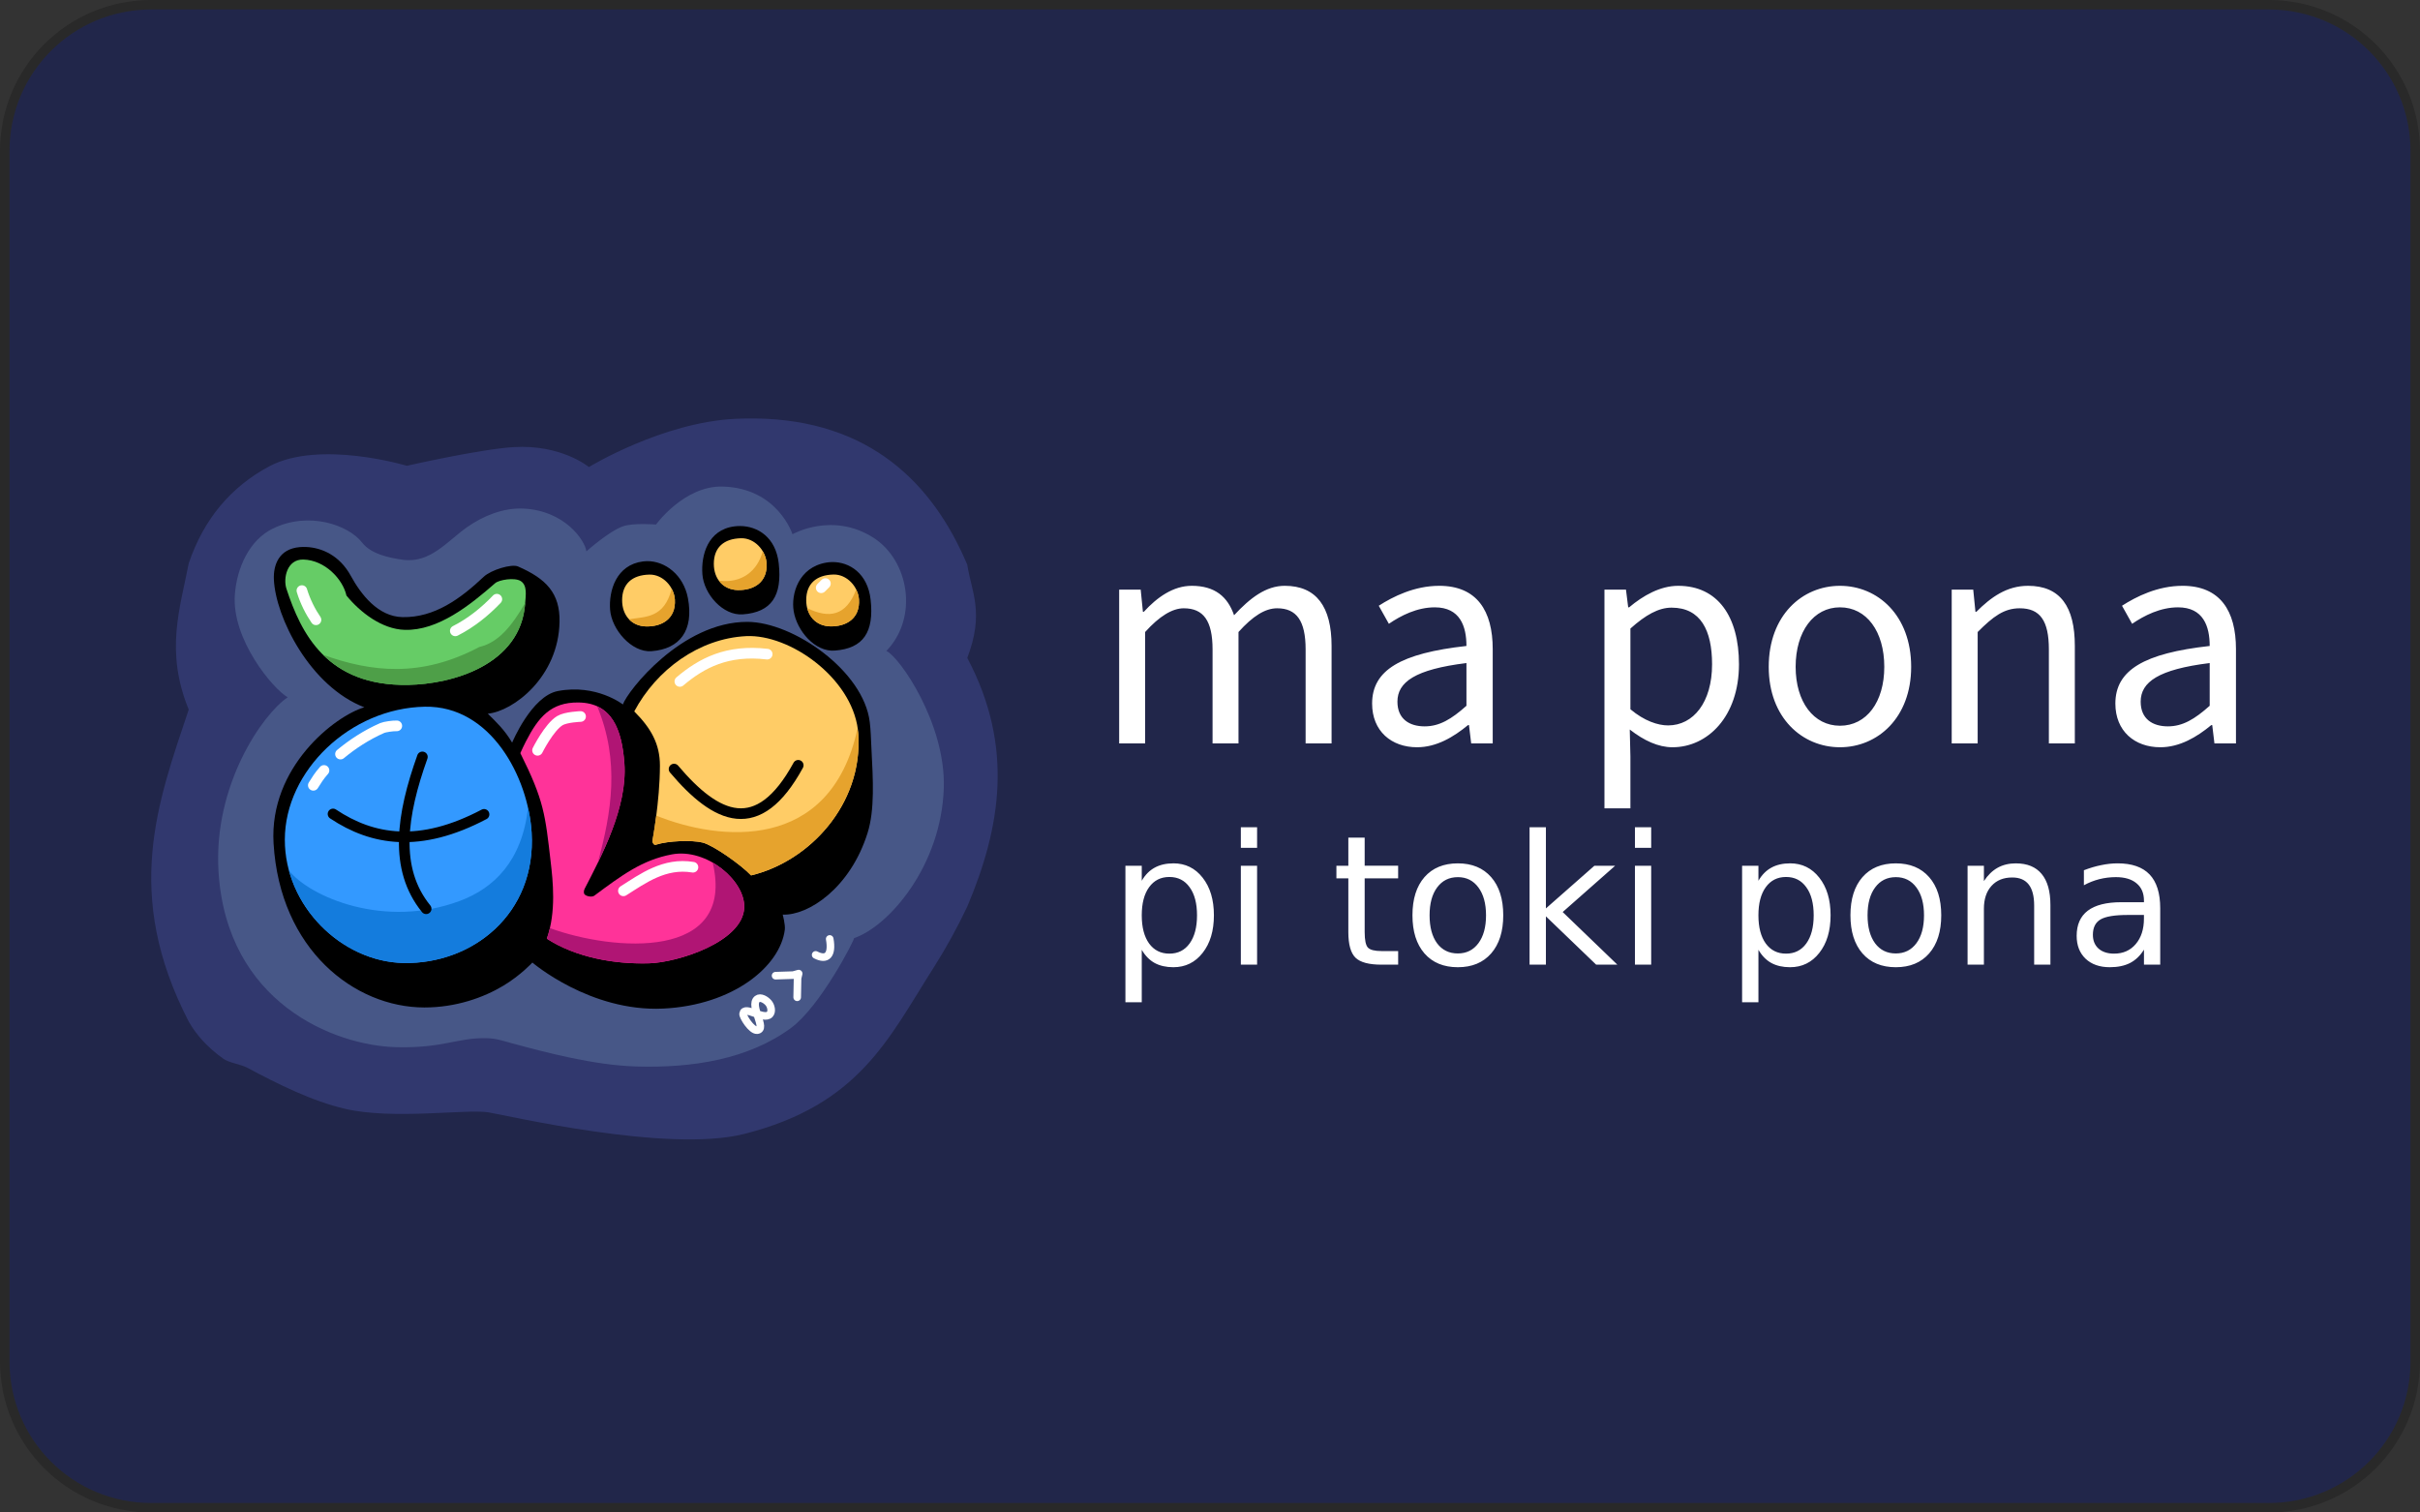 <?xml version="1.0" encoding="UTF-8"?>
<svg width="256" height="160" version="1.1" viewBox="0 0 256 160" xmlns="http://www.w3.org/2000/svg">
 <rect x="0" y="0" width="256" height="160" fill="#333333" stroke="none"/>
 <path d="m16 1h224c8.31 0 15 6.69 15 15v128c0 8.31-6.69 15-15 15h-224c-8.31 0-15-6.69-15-15v-128c0-8.31 6.69-15 15-15z" fill="#21264a"/>
 <path d="m16 0c-8.864 0-16 7.136-16 16v128c0 8.864 7.136 16 16 16h224c8.864 0 16-7.136 16-16v-128c0-8.864-7.136-16-16-16zm0 1h224c8.31 0 15 6.69 15 15v128c0 8.31-6.69 15-15 15h-224c-8.31 0-15-6.69-15-15v-128c0-8.31 6.69-15 15-15z" fill="currentColor" opacity=".2"/>
 <g transform="translate(-7.287 -1.706)">
  <g stroke-width=".161">
   <path d="m87.147 45.974c-0.661-0.008-1.337 0.004-2.031 0.036-7.765 0.36-15.531 5.103-15.531 5.103s-2.914-2.431-8.007-2.106c-3.595 0.229-11.251 1.973-11.251 1.973s-9.234-2.787-14.568 0.065c-4.038 2.159-6.915 5.561-8.507 10.256-0.919 4.783-2.523 9.288 0 15.467-3.286 9.827-6.975 19.51 0 33.006 0.803 1.405 1.946 2.706 3.654 3.926 0.633 0.452 1.841 0.585 2.527 0.951 3.231 1.724 6.84 3.536 10.371 4.356 5.072 1.178 12.791-1e-5 15.137 0.368 1.941 0.304 18.949 4.331 27.047 2.291 12.189-3.071 15.261-10.046 20.074-17.614 1.295-2.035 2.49-4.204 3.55-6.446 3.511-8.304 4.995-16.876 0-26.302 1.829-4.808 0.451-6.944 0-9.852-3.631-8.624-10.329-15.34-22.464-15.479z" fill="#31386e"/>
   <path d="m36.127 57.636c3.81-1.885 8.019-0.397 9.465 1.467 0.93 1.198 2.79 1.604 4.291 1.817 2.92 0.415 4.744-1.997 6.834-3.461 1.678-1.176 3.811-2.054 5.946-1.952 4.348 0.207 6.499 3.34 6.656 4.526 0 0 2.412-2.16 3.905-2.663 1.095-0.369 3.461-0.177 3.461-0.177s2.983-4.129 7.056-4.016c5.825 0.162 7.38 5.044 7.38 5.044s4.2-2.41 8.551 0.36c3.778 2.406 4.8 8.44 1.381 11.986 1.372 0.607 6.288 7.659 6.074 14.492-0.258 8.26-5.84 14.66-9.496 15.886 0.1 0.1-3.527 7.186-6.656 9.496-4.517 3.336-10.491 4.268-16.419 4.082-4.483-0.14-9.553-1.487-13.224-2.485-1.009-0.274-1.558-0.483-2.604-0.507-3.031-0.067-4.577 1.083-9.555 0.95-6.519-0.174-17.921-4.681-18.771-18.594-0.56-9.175 4.721-16.694 7.322-18.415-1.553-0.888-5.946-6.12-5.591-10.872 0.208-2.778 1.497-5.732 3.994-6.967z" fill="#475787"/>
   <path d="m85.565 57.353c-0.196-6.43e-4 -0.392 0.012-0.586 0.036-2.837 0.361-3.538 3.071-3.389 5.072 0.155 2.097 2.18 4.391 4.277 4.236 3.035-0.223 4.181-1.96 3.798-5.394-0.306-2.741-2.207-3.945-4.1-3.951zm-45.887 2.216c-0.236-0.01-0.467-4e-3 -0.691 0.015-2.212 0.192-2.794 1.908-2.727 3.42 0.177 3.989 3.807 11.305 9.568 13.524-3.095 0.91-10.079 6.31-9.601 14.388 0.666 11.262 8.579 17.358 15.939 17.366 3.349 4e-3 6.275-1.043 8.377-2.307 1.831-1.102 3.063-2.444 3.063-2.444 0 1e-5 6.111 5.241 13.834 4.869 7.426-0.358 12.379-4.472 12.869-8.342 0.068-0.533-0.222-1.598-0.222-1.598 2.694 0.112 7.149-2.793 8.98-8.65 0.764-2.442 0.578-5.605 0.405-8.944-0.061-1.175-0.067-1.85-0.177-2.768-0.653-5.451-8.127-10.592-12.942-10.606-6.95-0.02-12.694 7.328-13.174 8.737 0 0-2.801-2.197-6.878-1.42-2.793 0.532-4.837 5.458-4.837 5.458-0.801-1.361-1.692-2.185-2.574-3.062 2.695-0.257 7.479-3.877 7.588-9.718 0.056-3.022-1.397-4.551-4.393-5.857-0.674-0.294-2.851 0.359-3.629 1.093-2.457 2.318-5.205 4.331-8.582 4.267-2.593-0.049-4.401-2.4-5.485-4.38-1.174-2.146-3.062-2.971-4.713-3.04zm36.021 1.499c-0.13 0.003-0.259 0.012-0.389 0.029-2.837 0.361-3.632 3.102-3.483 5.103 0.155 2.097 2.274 4.548 4.371 4.393 3.035-0.223 4.502-2.218 3.861-5.613-0.464-2.453-2.414-3.951-4.36-3.911zm19.583 0.097c-0.195 0.004-0.39 0.023-0.582 0.056-2.938 0.496-3.748 3.331-3.452 5.135 0.341 2.075 2.242 4.328 4.34 4.173 3.035-0.223 4.181-1.96 3.798-5.394-0.306-2.741-2.217-4.014-4.103-3.97z"/>
   <path d="m50.103 68.336c-2.422-0.07-4.72-1.857-6.167-3.63-0.382-1.727-2.268-3.751-4.558-3.809-1.741-0.044-2.151 1.995-1.788 3.099 1.537 4.671 4.255 10.31 12.869 10.162 4.67-0.081 11.906-2.099 12.381-8.609 0.062-0.848 0.252-1.921-0.467-2.375-0.646-0.408-2.294-0.134-2.704 0.224-2.66 2.326-6.034 5.039-9.566 4.938z" fill="#6c6"/>
   <path d="m52.228 76.466c-7.871 0.148-14.796 6.75-14.81 14.057-0.014 7.04 6.014 12.921 12.551 13.053 7.265 0.147 14.075-5.165 13.555-13.806-0.349-5.807-4.294-13.436-11.296-13.304z" fill="#39f"/>
   <path d="m85.687 58.643c-1.855 0.042-2.885 1-2.888 2.7-0.003 1.638 1.02 2.753 2.541 2.784 1.691 0.034 3.162-0.827 3.041-2.838-0.081-1.351-1.271-2.678-2.693-2.646zm9.774 3.84c-1.855 0.042-2.885 1-2.888 2.7-0.003 1.638 1.02 2.753 2.541 2.784 1.691 0.034 3.162-0.828 3.041-2.838-0.081-1.351-1.271-2.678-2.693-2.646zm-19.475 0.007c-1.855 0.042-2.885 1-2.888 2.7-0.003 1.638 1.02 2.753 2.541 2.784 1.691 0.034 3.162-0.828 3.041-2.838-0.081-1.351-1.271-2.678-2.693-2.646zm10.687 6.502c-0.15-0.003-0.298-6.44e-4 -0.445 0.007-5 0.246-9.501 3.555-11.847 7.964 1.775 1.778 2.721 3.445 2.717 5.748-0.007 3.782-0.802 7.991-0.802 7.991s0.106 0.45 0.366 0.366c1.337-0.434 3.884-0.5 4.954-0.23 1.138 0.287 4.053 2.346 5.127 3.475 6.181-1.49 11.792-7.502 11.347-14.897-0.339-5.626-6.762-10.344-11.416-10.424z" fill="#fc6"/>
   <path d="m68.469 76.019c3.538 0.034 4.604 2.815 4.87 6.448 0.34 4.626-2.439 9.841-4.197 13.243-0.095 0.184-0.146 0.475 0 0.621 0.209 0.209 0.776 0.302 1.013 0.126 2.905-2.158 5.076-3.785 8.211-4.369 3.686-0.687 7.783 2.803 7.649 5.649-0.172 3.643-7.083 5.781-10.04 5.873-3.694 0.115-7.768-0.619-10.841-2.602 1.01-2.842 0.638-6.146 0.407-8.132-0.579-4.991-0.694-6.47-3.209-11.499 0.186-0.423 0.381-0.832 0.581-1.223 1.337-2.602 2.654-4.162 5.554-4.135z" fill="#f39"/>
   <path d="m62.847 65.486c-1.369 2.344-2.764 4.175-4.859 4.665-6.143 3.254-11.397 2.667-16.522 0.825v0.001c1.945 1.925 4.755 3.256 8.994 3.183 4.67-0.081 11.906-2.099 12.381-8.609 0.001-0.021 0.004-0.044 0.005-0.064z" fill="#4e9f48"/>
   <path d="m63.144 87.157c-0.637 5.669-3.627 8.508-7.203 9.849-7.973 2.99-15.861-0.411-18.085-3.208 1.495 5.502 6.624 9.668 12.114 9.779 7.265 0.147 14.075-5.165 13.555-13.806-0.051-0.842-0.179-1.723-0.38-2.613z" fill="#147cdd"/>
   <path d="m70.462 76.429c2.421 5.823 1.515 11.231 0.055 16.568 3.22e-4 -4.83e-4 6.43e-4 -9.65e-4 9.65e-4 -0.002 0.082-0.169 0.164-0.348 0.246-0.521 0.146-0.308 0.291-0.621 0.435-0.94 0.15-0.334 0.299-0.67 0.442-1.014 0.166-0.4 0.324-0.807 0.475-1.217 0.048-0.131 0.095-0.262 0.142-0.394 0.036-0.103 0.073-0.205 0.108-0.309 0.085-0.251 0.166-0.503 0.242-0.756 0.023-0.076 0.043-0.153 0.066-0.229 0.056-0.194 0.111-0.388 0.161-0.583 0.024-0.093 0.047-0.187 0.07-0.28 0.047-0.19 0.09-0.38 0.13-0.571 0.017-0.082 0.036-0.164 0.052-0.246 0.052-0.266 0.1-0.533 0.138-0.798 0.006-0.043 0.01-0.085 0.016-0.128 0.031-0.228 0.057-0.456 0.077-0.684 0.007-0.082 0.012-0.164 0.018-0.247 0.013-0.192 0.021-0.383 0.025-0.574 0.002-0.084 0.004-0.168 0.004-0.252-1.03e-4 -0.264-0.006-0.527-0.025-0.787-0.023-0.316-0.055-0.623-0.091-0.926-0.008-0.063-0.016-0.126-0.024-0.189-0.04-0.303-0.086-0.6-0.143-0.885-0.028-0.142-0.059-0.281-0.092-0.418-0.004-0.019-8e-3 -0.038-0.013-0.057-0.026-0.108-0.056-0.212-0.085-0.316-0.015-0.055-0.03-0.11-0.046-0.164-0.033-0.11-0.069-0.218-0.106-0.325-0.015-0.043-0.031-0.086-0.046-0.128-0.042-0.114-0.085-0.227-0.132-0.336-0.167-0.389-0.364-0.744-0.597-1.06-0.001-0.002-0.002-0.004-0.004-0.005-8.04e-4 -0.001-0.002-0.002-0.003-0.003-0.391-0.527-0.882-0.945-1.496-1.226zm12.215 16.531c2.476 10.407-10.484 9.38-17.218 6.928-0.087 0.374-0.192 0.745-0.321 1.108 0.126 0.081 0.249 0.165 0.378 0.242 0.035 0.021 0.068 0.042 0.103 0.062 0.259 0.152 0.524 0.296 0.795 0.431 0.019 0.01 0.039 0.018 0.058 0.028 0.244 0.121 0.493 0.234 0.745 0.342 0.058 0.025 0.116 0.05 0.175 0.074 0.269 0.111 0.54 0.217 0.817 0.315 3e-3 9.6e-4 0.006 2e-3 0.009 3e-3 0.287 0.101 0.579 0.194 0.873 0.28 0.057 0.017 0.115 0.033 0.173 0.049 0.244 0.069 0.49 0.134 0.738 0.194 0.057 0.014 0.113 0.028 0.17 0.042 0.299 0.069 0.6 0.133 0.902 0.189 0.01 2e-3 0.019 3e-3 0.029 5e-3 0.281 0.051 0.563 0.096 0.845 0.136 0.081 0.012 0.162 0.022 0.243 0.033 0.252 0.033 0.504 0.062 0.756 0.087 0.044 4e-3 0.087 0.01 0.131 0.013 0.297 0.027 0.594 0.048 0.89 0.064 0.069 4e-3 0.137 6e-3 0.205 9e-3 0.235 0.01 0.47 0.017 0.703 0.021 0.076 1e-3 0.151 3e-3 0.227 3e-3 0.292 2e-3 0.584-4.8e-4 0.872-9e-3 0.37-0.011 0.801-0.055 1.273-0.129 1.889-0.297 4.433-1.089 6.294-2.309 0.233-0.152 0.455-0.311 0.664-0.477s0.404-0.338 0.584-0.516c0.09-0.089 0.175-0.18 0.257-0.272 0.245-0.277 0.45-0.569 0.609-0.875 0.053-0.102 0.1-0.205 0.142-0.31 3.7e-5 -9.1e-5 -3.7e-5 -1.6e-4 0-3.21e-4 0.126-0.315 0.201-0.643 0.217-0.984 0.005-0.099 0.003-0.199-0.002-0.299-0.002-0.032-0.006-0.063-0.009-0.095-0.006-0.071-0.013-0.141-0.024-0.212-0.005-0.034-0.011-0.068-0.018-0.102-0.013-0.073-0.029-0.146-0.046-0.219-0.007-0.029-0.014-0.057-0.022-0.086-0.023-0.086-0.049-0.171-0.079-0.257-0.006-0.017-0.01-0.033-0.016-0.05-0.045-0.125-0.097-0.249-0.154-0.373-0.06-0.131-0.128-0.26-0.201-0.389-0.032-0.056-0.063-0.112-0.097-0.167-0.078-0.128-0.162-0.254-0.252-0.38-0.052-0.072-0.107-0.143-0.163-0.213-0.051-0.065-0.104-0.129-0.158-0.193-0.114-0.134-0.233-0.266-0.359-0.395-0.036-0.037-0.072-0.075-0.11-0.112-0.279-0.274-0.584-0.532-0.91-0.768-0.007-0.005-0.014-0.009-0.021-0.014-0.224-0.161-0.457-0.312-0.699-0.451z" fill="#b01574"/>
   <path d="m87.974 60.036c-0.589 2.143-2.275 3.383-4.588 3.103l-0.002 0.059c0.055 0.07 0.113 0.136 0.174 0.199 0.004 0.004 0.008 0.007 0.012 0.011 0.057 0.058 0.118 0.112 0.181 0.164 0.008 0.007 0.017 0.014 0.025 0.02 0.059 0.047 0.121 0.09 0.184 0.132 0.013 0.009 0.026 0.017 0.04 0.025 0.059 0.037 0.121 0.07 0.184 0.102 0.019 0.01 0.038 0.02 0.058 0.029 0.06 0.028 0.122 0.053 0.185 0.077 0.023 0.009 0.045 0.018 0.068 0.025 0.063 0.021 0.128 0.039 0.193 0.056 0.026 0.006 0.05 0.014 0.076 0.02 0.069 0.015 0.14 0.027 0.212 0.037 0.023 0.003 0.045 0.008 0.068 0.011 0.096 0.011 0.194 0.019 0.295 0.021 0.211 0.004 0.419-0.005 0.621-0.03 1.413-0.17 2.525-1.049 2.42-2.809-0.006-0.105-0.021-0.21-0.041-0.314-0.002-0.009-0.004-0.019-0.006-0.028-0.065-0.317-0.191-0.626-0.359-0.91zm-9.634 3.966c-0.799 3.107-2.737 2.925-4.511 3.215 0.055 0.058 0.114 0.114 0.175 0.166 0.122 0.104 0.254 0.196 0.397 0.274 0.071 0.039 0.144 0.074 0.219 0.106 0.008 0.003 0.016 0.006 0.024 0.009 0.068 0.028 0.138 0.054 0.21 0.077 0.014 0.004 0.03 0.007 0.044 0.012 0.067 0.02 0.135 0.038 0.205 0.053 0.019 0.004 0.039 0.006 0.058 0.009 0.066 0.012 0.133 0.024 0.202 0.032 0.09 0.01 0.181 0.016 0.275 0.018 0.211 0.004 0.419-0.005 0.621-0.03 0.908-0.109 1.692-0.512 2.108-1.253 0.046-0.082 0.088-0.169 0.125-0.26 0.147-0.363 0.217-0.794 0.186-1.297-0.006-0.097-0.018-0.194-0.036-0.29-6.43e-4 -0.003-0.001-0.006-0.002-0.01-0.054-0.288-0.16-0.569-0.3-0.833zm19.517 0.065c-1.045 2.817-2.889 3.106-5.185 1.964 0.034 0.134 0.077 0.262 0.127 0.384 0.008 0.019 0.015 0.038 0.023 0.056 0.051 0.118 0.108 0.231 0.173 0.337 0.007 0.012 0.015 0.023 0.023 0.034 0.064 0.101 0.135 0.196 0.211 0.285 0.008 9e-3 0.015 0.019 0.023 0.028 0.08 0.09 0.167 0.171 0.259 0.247 0.018 0.015 0.036 0.029 0.054 0.043 0.094 0.073 0.193 0.141 0.298 0.199 0.011 0.006 0.022 0.01 0.033 0.016 0.1 0.053 0.205 0.099 0.313 0.139 0.021 0.008 0.041 0.016 0.062 0.023 0.116 0.039 0.237 0.069 0.362 0.093 0.024 0.004 0.049 0.008 0.074 0.012 0.131 0.021 0.266 0.036 0.406 0.039 0.211 0.004 0.419-0.005 0.621-0.03 1.413-0.17 2.525-1.05 2.42-2.809-0.005-0.091-0.016-0.181-0.032-0.271-5.1e-5 -3.21e-4 5.2e-5 -6.43e-4 0-9.65e-4 -3.21e-4 -0.001-6.43e-4 -3e-3 -9.65e-4 -0.004-0.048-0.269-0.139-0.534-0.263-0.784zm0.127 14.78c-2.893 13.112-14.633 11.822-21.277 9.14-0.205 1.594-0.415 2.713-0.415 2.713s0.106 0.45 0.367 0.365c1.337-0.434 3.883-0.5 4.954-0.23 1.137 0.287 4.046 2.342 5.123 3.472 0.05-0.012 0.101-0.023 0.151-0.035 0.082-0.021 0.164-0.043 0.246-0.065 0.133-0.036 0.266-0.075 0.399-0.116 0.076-0.023 0.152-0.046 0.227-0.071 0.145-0.047 0.29-0.098 0.434-0.15 0.065-0.023 0.129-0.045 0.194-0.07 0.173-0.065 0.344-0.135 0.515-0.207 0.034-0.014 0.069-0.027 0.103-0.042 0.203-0.087 0.404-0.179 0.604-0.276 0.062-0.03 0.123-0.063 0.184-0.094 0.137-0.069 0.274-0.139 0.41-0.212 0.075-0.04 0.149-0.083 0.223-0.125 0.124-0.07 0.247-0.14 0.369-0.214 0.073-0.044 0.146-0.088 0.218-0.134 0.122-0.076 0.243-0.154 0.364-0.234 0.071-0.047 0.142-0.094 0.213-0.142 0.12-0.083 0.239-0.167 0.358-0.254 0.066-0.048 0.132-0.095 0.198-0.144 0.165-0.124 0.329-0.252 0.489-0.383 0.012-0.01 0.024-0.019 0.036-0.029 0.001-9.64e-4 0.002-0.002 0.004-0.003 0.176-0.145 0.349-0.294 0.519-0.446 0.054-0.048 0.106-0.099 0.159-0.148 0.115-0.106 0.23-0.213 0.342-0.323 0.062-0.061 0.123-0.123 0.184-0.185 0.1-0.101 0.199-0.203 0.296-0.307 0.063-0.068 0.126-0.136 0.188-0.205 0.096-0.107 0.191-0.215 0.285-0.325 0.055-0.064 0.11-0.128 0.163-0.193 0.101-0.123 0.2-0.247 0.297-0.373 0.045-0.058 0.09-0.115 0.134-0.173 0.121-0.161 0.239-0.325 0.354-0.492 0.017-0.025 0.035-0.048 0.052-0.073 0.129-0.189 0.252-0.381 0.373-0.576 0.042-0.067 0.081-0.137 0.121-0.205 0.077-0.13 0.154-0.261 0.227-0.393 0.045-0.081 0.087-0.163 0.131-0.245 0.067-0.127 0.133-0.255 0.197-0.385 0.04-0.081 0.079-0.163 0.117-0.244 0.061-0.132 0.121-0.265 0.178-0.398 0.037-0.085 0.073-0.17 0.108-0.256 0.057-0.14 0.111-0.283 0.163-0.425 0.028-0.076 0.058-0.152 0.085-0.229 0.075-0.213 0.145-0.429 0.209-0.647 0.002-0.007 0.005-0.014 0.007-0.021 1.61e-4 -6.44e-4 4.83e-4 -0.001 6.44e-4 -0.002 0.066-0.227 0.126-0.457 0.181-0.688 0.017-0.072 0.031-0.145 0.047-0.217 0.036-0.162 0.07-0.324 0.1-0.488 0.016-0.086 0.029-0.173 0.043-0.259 0.025-0.153 0.047-0.307 0.067-0.462 0.012-0.093 0.022-0.186 0.032-0.279 0.016-0.149 0.029-0.3 0.039-0.451 0.007-0.096 0.014-0.192 0.019-0.289 0.008-0.165 0.012-0.331 0.014-0.498 9.65e-4 -0.081 0.004-0.161 0.004-0.243-0.001-0.249-0.008-0.5-0.023-0.753-0.005-0.08-0.015-0.16-0.023-0.239l-0.081-0.328z" fill="#e6a32d"/>
  </g>
  <g fill="none">
   <g stroke="#fff" stroke-linecap="round" stroke-width="1.126">
    <path d="m38.924 62.032m0.3 2.15c0.344 1.149 0.925 2.276 1.488 3.09" stroke-linejoin="round"/>
    <path d="m55.452 68.442c1.666-0.845 3.14-2.034 4.393-3.35" stroke-linejoin="round"/>
    <path d="m39.066 88.281m0.404-1.826m0.962-1.675c0.365-0.576 0.608-0.989 1.129-1.573m1.746-1.73c1.206-1.005 2.726-2.021 4.42-2.761 0.261-0.114 1.126-0.239 1.535-0.224"/>
    <path d="m64.153 81.079s1.226-2.45 2.36-3.139c0.636-0.387 2.19-0.438 2.19-0.438"/>
    <path d="m71.583 96.863m1.652-0.92c2.04-1.288 4.34-2.999 7.356-2.497"/>
    <path d="m74.821 63.633"/>
    <path d="m84.318 60.121"/>
    <path d="m85.782 59.301"/>
    <path d="m94.158 63.882 0.444-0.444"/>
    <path d="m76.463 76.407m1.271-1.264m1.472-1.351c2.304-1.954 5.019-3.381 9.238-2.887"/>
   </g>
   <g stroke="#000" stroke-linecap="round" stroke-width="1.126">
    <path d="m42.517 87.811c4.193 2.794 9.188 3.619 15.975 0.044"/>
    <path d="m51.969 81.776c-2.191 6.129-3.052 11.815 0.399 16.064"/>
    <path d="m78.593 83.063c4.476 5.294 8.894 7.362 13.135-0.399"/>
   </g>
   <g stroke="#fff" stroke-width=".804">
    <path d="m85.896 108.94c0.153-0.929 2.186 0.755 2.824 0.063 0.271-0.294 0.13-0.885-0.126-1.192-0.279-0.336-0.858-0.693-1.2-0.421-0.869 0.692 1.083 3.201-0.024 3.293-0.58 0.048-1.523-1.449-1.474-1.742z"/>
    <path d="m89.332 104.92 1.87-0.061 0.571-0.161-0.116 0.486-0.039 2.021" stroke-linecap="round" stroke-linejoin="round"/>
    <path d="m93.571 102.72c1.167 0.608 1.797 0.048 1.487-1.686" stroke-linecap="round"/>
   </g>
  </g>
 </g>
 <path d="m126.06 61.971c-1.942 0-3.65 1.206-5.057 2.746h-0.1l-0.234-2.344h-2.277v16.273h2.746v-11.787c1.507-1.674 2.878-2.51 4.084-2.51 2.076 0 3.049 1.304 3.049 4.352v9.945h2.744v-11.787c1.507-1.674 2.813-2.51 4.086-2.51 2.043 0 3.014 1.304 3.014 4.352v9.945h2.746v-10.312c0-4.152-1.607-6.363-4.955-6.363-1.976 0-3.652 1.274-5.359 3.115-0.67-1.942-2.008-3.115-4.486-3.115zm26.186 0c-2.612 0-4.888 1.138-6.394 2.109l1.07 1.91c1.272-0.871 2.98-1.742 4.856-1.742 2.679 0 3.35 2.01 3.35 4.086-6.932 0.77-9.979 2.544-9.979 6.094 0 2.913 2.042 4.621 4.754 4.621 2.043 0 3.85-1.071 5.391-2.344h0.102l0.234 1.941h2.277v-9.979c0-4.052-1.675-6.697-5.66-6.697zm25.283 0c-1.909 0-3.718 1.038-5.191 2.277h-0.1l-0.234-1.875h-2.277v23.139h2.746v-5.492l-0.068-2.846c1.507 1.172 3.015 1.875 4.521 1.875 3.717 0 7.031-3.248 7.031-8.773 0-5.056-2.242-8.305-6.428-8.305zm17.111 0c-3.985 0-7.535 3.114-7.535 8.572 0 5.391 3.55 8.506 7.535 8.506s7.533-3.115 7.533-8.506c0-5.458-3.548-8.572-7.533-8.572zm19.891 0c-2.244 0-3.919 1.206-5.459 2.746h-0.1l-0.234-2.344h-2.277v16.273h2.746v-11.787c1.641-1.641 2.779-2.51 4.453-2.51 2.143 0 3.08 1.304 3.08 4.352v9.945h2.746v-10.312c0-4.152-1.54-6.363-4.955-6.363zm16.34 0c-2.612 0-4.888 1.138-6.394 2.109l1.07 1.91c1.272-0.871 2.98-1.742 4.856-1.742 2.679 0 3.35 2.01 3.35 4.086-6.932 0.77-9.979 2.544-9.979 6.094 0 2.913 2.042 4.621 4.754 4.621 2.043 0 3.852-1.071 5.393-2.344h0.1l0.234 1.941h2.277v-9.979c0-4.052-1.675-6.697-5.66-6.697zm-36.23 2.277c2.813 0 4.688 2.545 4.688 6.295 0 3.717-1.875 6.229-4.688 6.229-2.779 0-4.689-2.512-4.689-6.229 0-3.75 1.91-6.295 4.689-6.295zm-17.814 0.033c3.081 0 4.285 2.411 4.285 5.994 0 4.018-1.975 6.463-4.654 6.463-1.072 0-2.511-0.468-3.984-1.707v-8.539c1.607-1.44 2.981-2.211 4.354-2.211zm-21.699 5.861v4.519c-1.574 1.406-2.846 2.178-4.42 2.178-1.607 0-2.881-0.772-2.881-2.613 0-2.076 1.876-3.414 7.301-4.084zm78.625 0v4.519c-1.574 1.406-2.846 2.178-4.42 2.178-1.607 0-2.881-0.772-2.881-2.613 0-2.076 1.876-3.414 7.301-4.084zm-102.49 17.367v2.178h1.719v-2.178h-1.719zm30.543 0v14.539h1.728v-5.111l5.316 5.111h2.242l-5.783-5.568 5.549-4.896h-2.195l-5.129 4.514v-8.588h-1.728zm11.146 0v2.178h1.719v-2.178h-1.719zm-30.318 1.103v2.971h-1.262v1.336h1.262v5.682c0 1.308 0.251 2.211 0.756 2.709 0.505 0.492 1.421 0.738 2.748 0.738h1.766v-1.439h-1.766c-0.716 0-1.193-0.12-1.43-0.363-0.23-0.243-0.346-0.791-0.346-1.645v-5.682h3.541v-1.336h-3.541v-2.971h-1.728zm-18.51 2.719c-0.766 0-1.426 0.152-1.98 0.457-0.548 0.299-1.002 0.76-1.363 1.383v-1.588h-1.728v14.445h1.728v-5.551c0.361 0.623 0.815 1.087 1.363 1.393 0.554 0.299 1.214 0.449 1.98 0.449 1.271 0 2.303-0.505 3.094-1.514 0.797-1.009 1.195-2.336 1.195-3.981 0-1.644-0.398-2.971-1.195-3.981-0.791-1.009-1.823-1.514-3.094-1.514zm30.096 0c-1.501 0-2.68 0.485-3.533 1.457-0.847 0.972-1.27 2.318-1.27 4.037 0 1.713 0.422 3.057 1.27 4.035 0.853 0.972 2.032 1.459 3.533 1.459 1.495 0 2.668-0.487 3.522-1.459 0.853-0.978 1.279-2.322 1.279-4.035 0-1.719-0.426-3.065-1.279-4.037-0.853-0.972-2.027-1.457-3.522-1.457zm35.139 0c-0.766 0-1.426 0.152-1.98 0.457-0.548 0.299-1.002 0.76-1.363 1.383v-1.588h-1.728v14.445h1.728v-5.551c0.361 0.623 0.815 1.087 1.363 1.393 0.554 0.299 1.214 0.449 1.98 0.449 1.271 0 2.303-0.505 3.094-1.514 0.797-1.009 1.195-2.336 1.195-3.981 0-1.644-0.398-2.971-1.195-3.981-0.791-1.009-1.823-1.514-3.094-1.514zm11.193 0c-1.501 0-2.678 0.485-3.531 1.457-0.847 0.972-1.272 2.318-1.272 4.037 0 1.713 0.424 3.057 1.272 4.035 0.853 0.972 2.03 1.459 3.531 1.459 1.495 0 2.67-0.487 3.523-1.459 0.853-0.978 1.279-2.322 1.279-4.035 0-1.719-0.426-3.065-1.279-4.037-0.853-0.972-2.029-1.457-3.523-1.457zm12.697 0c-0.729 0-1.373 0.155-1.934 0.467-0.554 0.311-1.036 0.781-1.447 1.41v-1.625h-1.728v10.465h1.728v-5.914c0-1.022 0.267-1.828 0.803-2.42 0.536-0.592 1.267-0.889 2.195-0.889 0.772 0 1.352 0.246 1.738 0.738s0.58 1.234 0.58 2.225v6.26h1.719v-6.316c0-1.445-0.309-2.538-0.926-3.279-0.617-0.747-1.526-1.121-2.728-1.121zm10.754 0c-0.561 0-1.137 0.063-1.728 0.188-0.592 0.118-1.201 0.298-1.83 0.541v1.588c0.523-0.287 1.068-0.501 1.635-0.645 0.567-0.143 1.15-0.215 1.748-0.215 0.941 0 1.669 0.218 2.186 0.654 0.523 0.43 0.785 1.041 0.785 1.832v0.168h-2.41c-1.563 0-2.742 0.299-3.533 0.896-0.785 0.598-1.176 1.485-1.176 2.662 0 1.009 0.314 1.816 0.943 2.42 0.635 0.598 1.487 0.898 2.559 0.898 0.847 0 1.565-0.15 2.15-0.449 0.586-0.305 1.074-0.775 1.467-1.41v1.588h1.719v-5.971c0-1.595-0.374-2.784-1.121-3.568-0.747-0.785-1.879-1.178-3.393-1.178zm-92.74 0.252v10.465h1.719v-10.465h-1.719zm41.689 0v10.465h1.719v-10.465h-1.719zm-49.248 1.188c0.909 0 1.622 0.361 2.139 1.084 0.523 0.716 0.785 1.706 0.785 2.971 0 1.264-0.262 2.258-0.785 2.981-0.517 0.716-1.229 1.074-2.139 1.074s-1.625-0.358-2.148-1.074c-0.517-0.723-0.775-1.716-0.775-2.981 0-1.264 0.258-2.254 0.775-2.971 0.523-0.723 1.239-1.084 2.148-1.084zm65.234 0c0.909 0 1.622 0.361 2.139 1.084 0.523 0.716 0.785 1.706 0.785 2.971 0 1.264-0.262 2.258-0.785 2.981-0.517 0.716-1.229 1.074-2.139 1.074s-1.625-0.358-2.148-1.074c-0.517-0.723-0.775-1.716-0.775-2.981 0-1.264 0.258-2.254 0.775-2.971 0.523-0.723 1.239-1.084 2.148-1.084zm-34.719 0.018c0.916 0 1.64 0.365 2.176 1.094 0.536 0.723 0.805 1.704 0.805 2.943 0 1.246-0.269 2.229-0.805 2.951-0.536 0.723-1.26 1.084-2.176 1.084-0.928 0-1.662-0.358-2.197-1.074-0.529-0.723-0.793-1.709-0.793-2.961s0.267-2.237 0.803-2.953c0.536-0.723 1.266-1.084 2.188-1.084zm46.332 0c0.916 0 1.642 0.365 2.178 1.094 0.536 0.723 0.803 1.704 0.803 2.943 0 1.246-0.267 2.229-0.803 2.951-0.536 0.723-1.262 1.084-2.178 1.084-0.928 0-1.66-0.358-2.195-1.074-0.529-0.723-0.795-1.709-0.795-2.961s0.269-2.237 0.805-2.953c0.536-0.723 1.264-1.084 2.186-1.084zm24.535 4h1.711v0.383c0 1.121-0.29 2.02-0.869 2.699-0.573 0.673-1.336 1.01-2.289 1.01-0.691 0-1.24-0.178-1.645-0.533-0.399-0.361-0.598-0.847-0.598-1.457 0-0.766 0.267-1.307 0.803-1.625s1.498-0.477 2.887-0.477z" fill="#fff" stroke-width=".897"/>
</svg>
